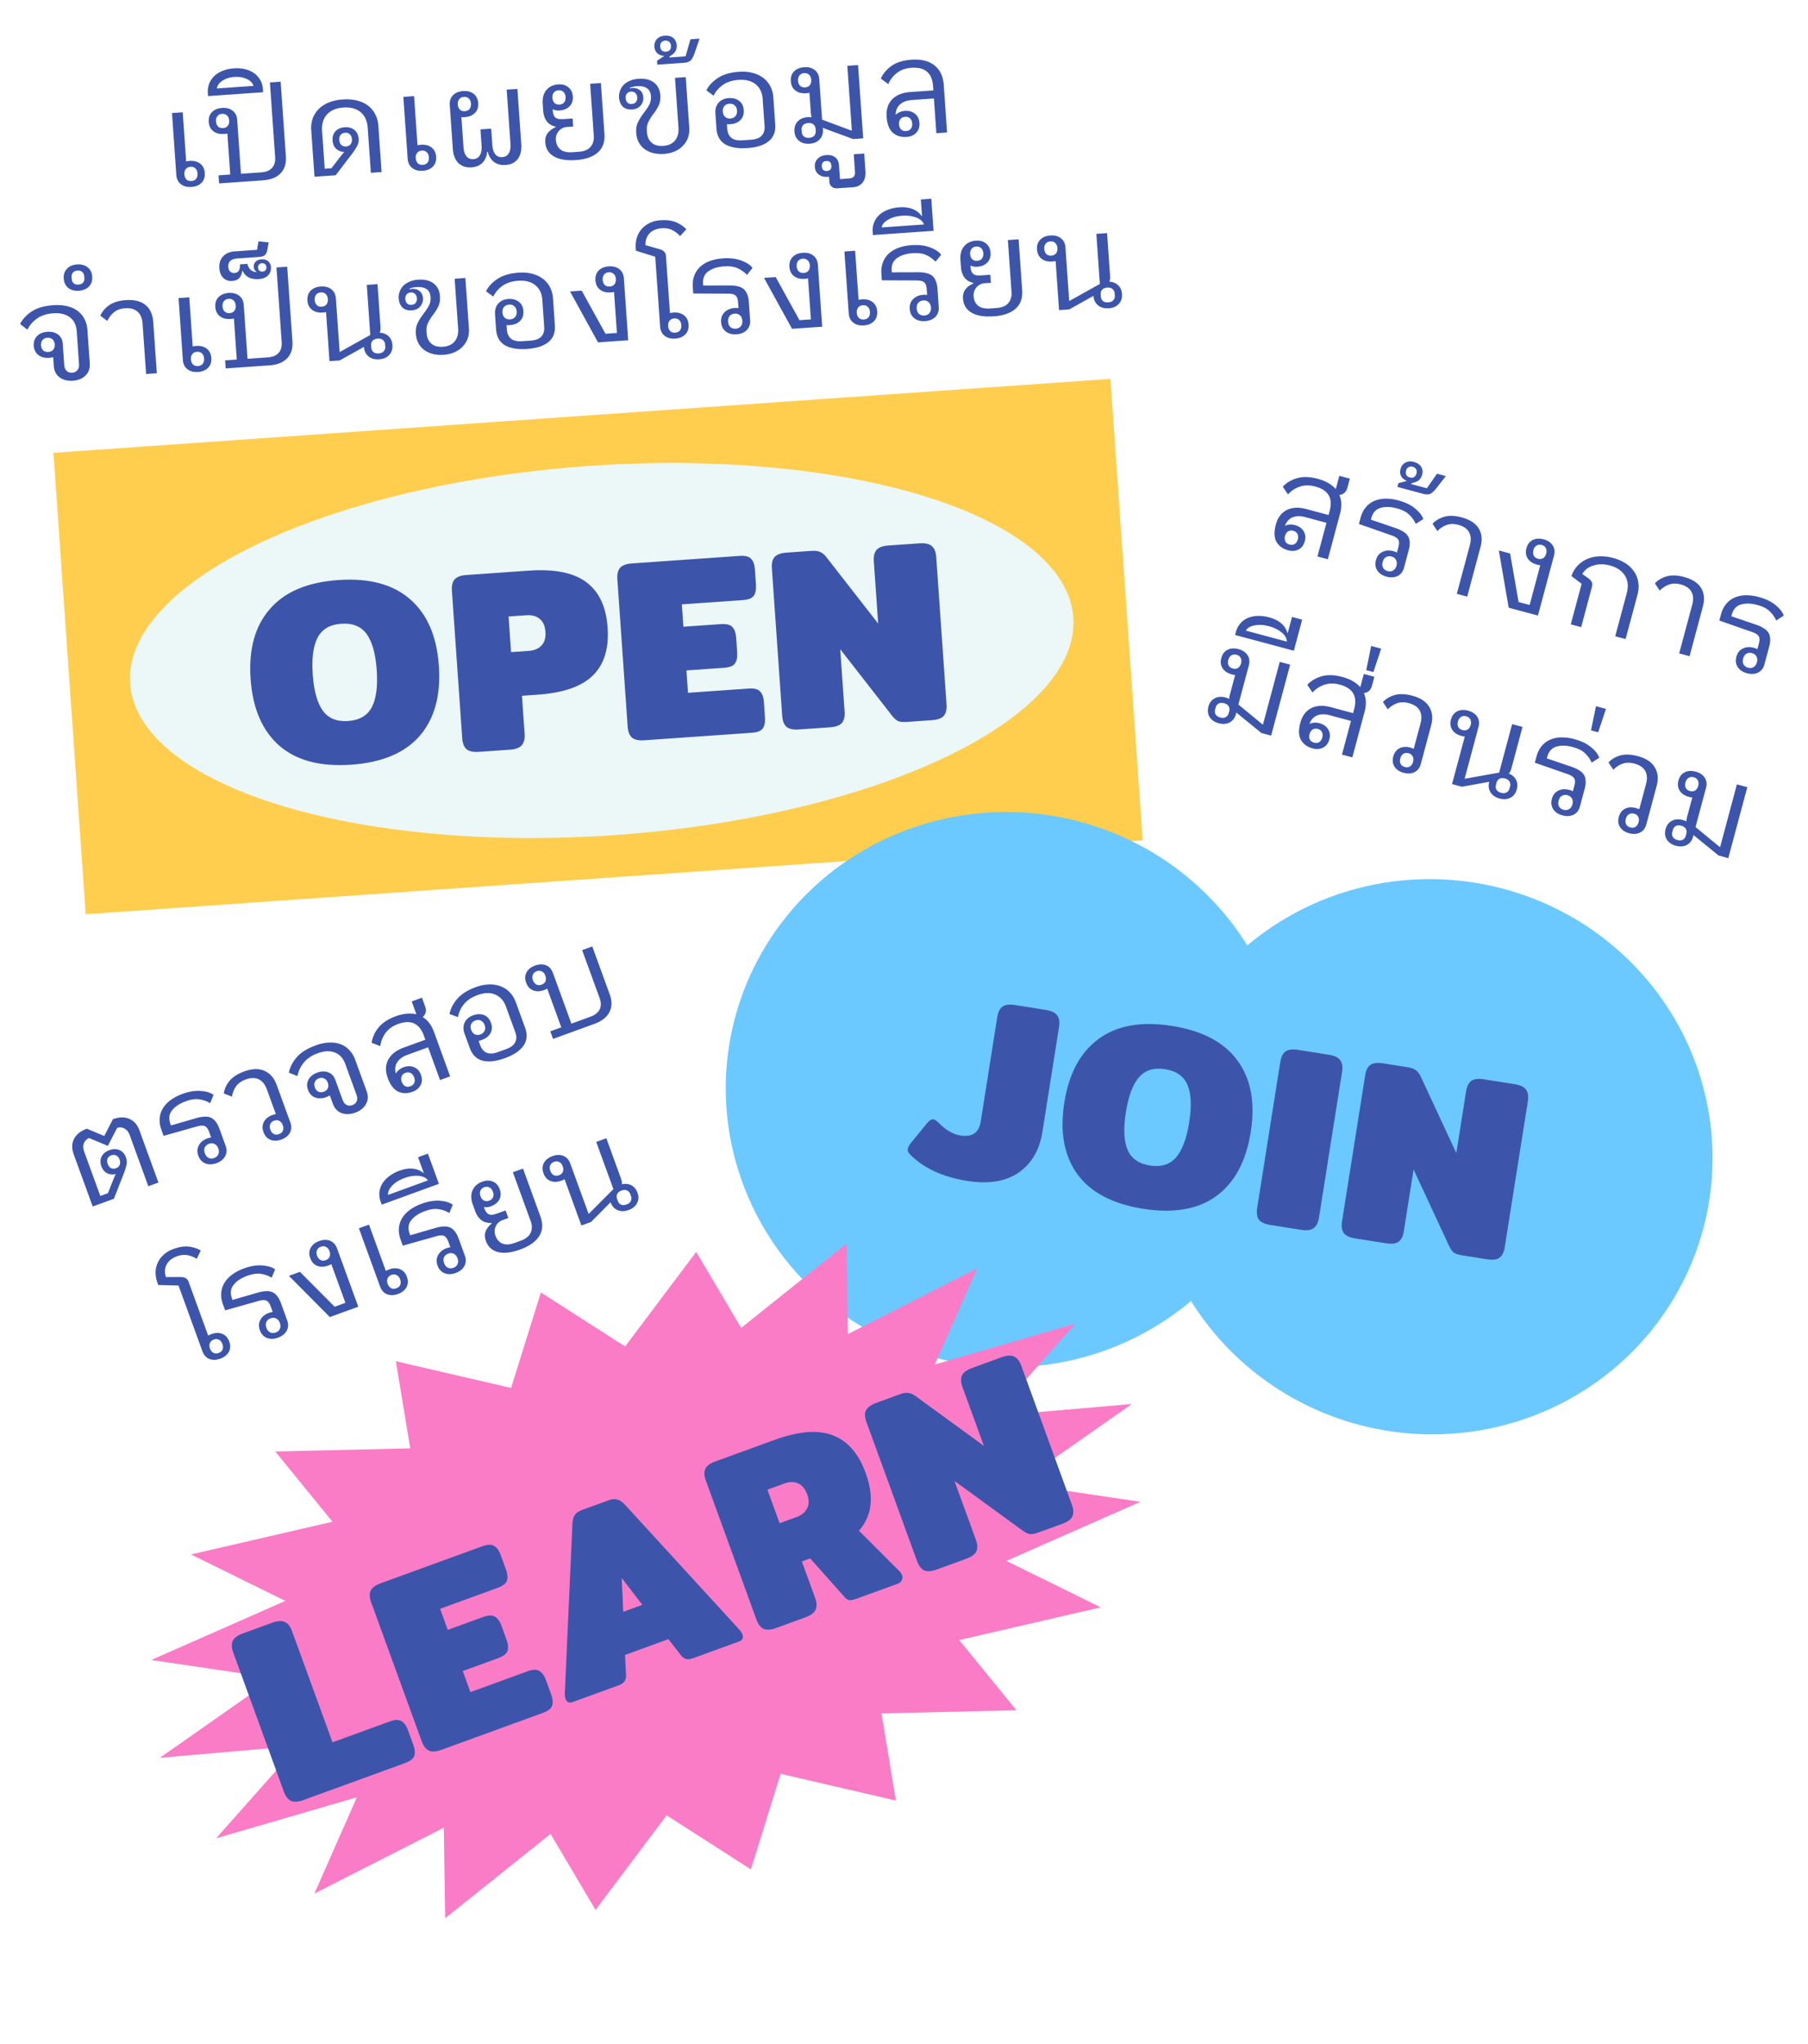 <svg xmlns="http://www.w3.org/2000/svg" fill="none" viewBox="0 0 215 243"><path fill="#3C55AB" d="M22.768 22.23c-.511.035-.93-.075-1.258-.33-.328-.255-.509-.622-.543-1.1l-.514-7.359 1.277-.089.408 5.842a1.17 1.17 0 01.19-.03c.075-.015.149-.026.223-.031.51-.036.93.074 1.258.329.328.255.509.622.542 1.1.034.48-.094.868-.383 1.166-.29.299-.69.466-1.2.501zm-.002-.706c.245-.018.432-.105.56-.264.127-.17.181-.382.163-.637-.018-.255-.1-.453-.25-.592-.149-.15-.346-.216-.59-.2-.246.018-.432.111-.559.28-.128.159-.183.366-.165.621.018.256.102.458.251.608.149.14.346.2.59.184zm4.612-.772l-.341-4.884a.758.758 0 01-.206.046l-.207.015c-.51.036-.93-.074-1.258-.33-.328-.254-.509-.621-.542-1.1-.034-.479.094-.867.383-1.166.29-.298.69-.465 1.2-.5.511-.036.93.073 1.258.329.328.255.509.622.542 1.1l.448 6.4 2.41-.168c.564-.04.99-.213 1.279-.522.288-.32.412-.75.374-1.294l-.62-8.874 1.277-.09.62 8.875c.06.84-.15 1.513-.628 2.017-.48.493-1.181.772-2.107.837l-5.204.364-.067-.958 1.39-.097zm-.851-5.522c.244-.017.43-.105.559-.264.127-.169.182-.381.164-.637-.018-.255-.101-.452-.25-.592-.15-.15-.347-.216-.591-.199-.245.017-.431.11-.558.28-.128.158-.183.365-.165.62.017.256.101.459.25.609.15.139.346.2.59.183zm-1.782-3.805l-.025-.367a2.503 2.503 0 01.772-2.027c.271-.254.604-.46 1-.615.384-.155.822-.25 1.311-.284.49-.035.94-.002 1.354.097.403.1.756.258 1.06.472.303.214.547.485.73.815.183.318.288.68.317 1.084l.025.367-6.544.458zm3.13-2.272c-.575.04-1.051.191-1.428.453-.39.252-.608.556-.658.912l4.357-.305c-.11-.345-.37-.615-.779-.811-.42-.206-.918-.289-1.493-.249zm9.137 6.354a3.49 3.49 0 01.174-1.423c.162-.429.403-.804.723-1.125.32-.322.718-.58 1.197-.774a5.51 5.51 0 011.659-.357 5.357 5.357 0 011.677.124c.51.124.947.324 1.309.598a3 3 0 01.856 1.015c.221.401.35.863.386 1.384l.385 5.507-1.277.089-.373-5.33c-.058-.83-.342-1.458-.853-1.882-.51-.424-1.192-.606-2.043-.547-.851.06-1.5.335-1.947.826-.447.491-.641 1.152-.583 1.982l.312 4.469.798-.056 1.147-1.492.37-.443c-.398-.025-.722-.158-.974-.397-.241-.24-.376-.562-.404-.966-.032-.447.082-.813.34-1.098.268-.286.637-.446 1.105-.479.468-.032.85.075 1.145.321.306.246.475.593.506 1.04.022.308-.034.59-.166.845-.131.255-.31.535-.534.84l-2.028 2.66-2.521.176-.386-5.507zm4.144 1.908c.234-.017.41-.104.527-.261.128-.16.183-.36.166-.606-.017-.244-.1-.436-.249-.576-.138-.14-.324-.201-.558-.185-.234.016-.415.104-.543.262-.117.158-.168.36-.15.604.017.245.094.438.232.578.15.139.34.2.575.184zm9.123 2.89c-.511.036-.93-.073-1.258-.328-.328-.256-.509-.622-.543-1.101l-.514-7.358 1.277-.09.408 5.842a1.16 1.16 0 01.19-.03c.075-.015.149-.026.223-.03.51-.037.93.073 1.258.328.328.255.509.622.542 1.101.034.479-.094.867-.383 1.166-.29.298-.69.465-1.2.5zm-.002-.705c.245-.017.431-.105.56-.264.127-.169.181-.381.163-.637-.017-.255-.1-.452-.25-.592-.15-.15-.346-.216-.59-.199-.246.017-.432.11-.559.28-.128.158-.183.365-.165.62.018.256.102.459.251.609.149.139.346.2.59.183zm5.794.3c-.639.045-1.159-.127-1.56-.516-.39-.39-.612-.946-.662-1.67l-.365-5.22c-.034-.478.094-.866.383-1.165.29-.298.69-.465 1.2-.5.511-.036.93.073 1.258.328.328.255.51.623.543 1.101.033.48-.095.868-.384 1.166-.29.298-.69.465-1.2.5l-.224.017a.604.604 0 01-.193-.02l.248 3.544c.035.511.158.887.367 1.13.21.241.485.35.825.327.34-.024.592-.175.754-.454.173-.28.242-.664.208-1.153l-.135-1.932 1.277-.089.135 1.931c.034.49.151.861.35 1.115a.93.93 0 00.827.343c.34-.024.597-.17.77-.44.175-.268.244-.658.208-1.168l-.449-6.417 1.277-.089.46 6.576c.051.734-.09 1.321-.422 1.762-.323.429-.804.665-1.442.71-.543.038-1-.08-1.372-.353-.373-.284-.62-.69-.743-1.215l-.08.005c-.047.538-.236.974-.566 1.307-.32.322-.75.502-1.293.54zm-.788-6.68c.245-.018.43-.106.559-.264.127-.17.181-.382.164-.637-.018-.256-.102-.453-.25-.592-.15-.15-.347-.217-.592-.2-.244.018-.43.11-.557.28-.128.159-.183.366-.166.621.018.255.102.458.252.608.148.14.345.2.59.183zm12.158 1.876c-.404.028-.735.19-.992.486a1.411 1.411 0 00-.343 1.067c.034.478.21.851.527 1.117.33.266.813.377 1.451.332l.718-.05c.639-.045 1.107-.232 1.404-.563.308-.343.442-.79.404-1.344l-.432-6.177 1.277-.089.423 6.05c.067.957-.202 1.697-.807 2.22-.595.513-1.451.808-2.569.886-1.117.078-1.993-.064-2.628-.425-.635-.373-.98-.932-1.031-1.677-.032-.446.066-.817.29-1.11.237-.295.552-.526.947-.692l-.004-.064c-.48-.116-.837-.337-1.073-.663-.237-.326-.372-.733-.407-1.223l-.057-.814c-.049-.702.095-1.252.43-1.65.335-.408.806-.633 1.413-.676.478-.033.877.078 1.194.334.328.255.509.622.542 1.1.033.48-.094.868-.384 1.166-.289.298-.689.465-1.2.501-.298.021-.568-.03-.812-.152l.004.064c.015.213.044.393.086.54a.79.79 0 00.201.354.83.83 0 00.383.198c.173.03.393.037.659.018l1.037-.072.067.957-.718.05zm-.908-2.664c.245-.017.431-.104.56-.263.126-.17.18-.382.163-.637-.018-.255-.101-.453-.25-.592-.15-.15-.346-.216-.591-.2-.245.018-.43.11-.558.28-.128.159-.183.366-.165.621.018.256.101.458.25.608.15.14.346.2.591.183zM78.96 18.3a4.03 4.03 0 01-1.29-.102 2.97 2.97 0 01-1.028-.474 2.47 2.47 0 01-.682-.802 2.651 2.651 0 01-.3-1.086c-.037-.521.034-.96.212-1.314.178-.365.419-.745.723-1.141.284-.373.496-.698.637-.975.14-.288.198-.612.173-.974-.032-.447-.193-.762-.483-.945-.292-.193-.688-.273-1.188-.238a2.49 2.49 0 00-.837.187l.038.078a.469.469 0 01.11-.024.591.591 0 01.143-.026c.35-.024.651.061.9.258.248.186.385.465.411.837.026.373-.079.7-.316.985-.226.283-.568.44-1.025.472-.458.032-.824-.081-1.099-.34-.265-.27-.413-.629-.444-1.075a1.908 1.908 0 01.106-.778 1.95 1.95 0 01.416-.703c.2-.206.445-.373.735-.5.3-.139.642-.221 1.025-.248.798-.056 1.424.093 1.876.446.452.353.701.85.746 1.488.032.457-.021.846-.16 1.166a5.07 5.07 0 01-.633 1.038c-.264.35-.47.68-.62.99-.15.3-.212.646-.184 1.04l.014.207c.036.51.22.915.55 1.212.331.298.8.426 1.407.383.606-.042 1.067-.256 1.382-.642.315-.396.451-.892.41-1.488l-.417-5.953 1.277-.09.42 6.002c.03.436-.022.84-.156 1.214a2.704 2.704 0 01-.607.956c-.259.275-.58.495-.964.661-.384.166-.81.265-1.278.298zm-3.816-5.94c.213-.015.373-.09.481-.226a.77.77 0 00.154-.556c-.016-.224-.092-.395-.229-.514-.126-.13-.296-.188-.509-.173a.663.663 0 00-.496.243c-.108.136-.154.316-.139.54.016.223.087.4.214.53.136.119.311.17.524.156zm2.986-5.133l.828-.555-.003-.032c-.332-.02-.596-.124-.791-.314-.206-.188-.32-.442-.343-.762-.025-.372.076-.679.305-.92.219-.239.53-.373.934-.401.405-.029.737.06.997.267.25.207.388.497.414.87.017.244-.03.477-.144.699-.113.211-.355.426-.724.644l.007.112 1.916-.134.58-2.03 1.085-.076-.6 1.743c-.125.35-.267.622-.424.815-.17.183-.45.288-.844.316l-3.16.22-.033-.462zm1.063-1.085a.663.663 0 00.452-.192c.109-.125.156-.294.14-.507-.014-.213-.084-.368-.208-.466a.627.627 0 00-.475-.144.627.627 0 00-.45.208c-.11.115-.158.279-.143.491.015.213.085.374.21.483.125.098.283.14.474.127zm9.679 11.465c-1.128.079-2.01-.073-2.647-.457-.625-.384-.968-1.006-1.028-1.868l-.125-1.788c-.037-.521.088-.947.375-1.277.287-.33.686-.513 1.197-.55.51-.035.93.075 1.258.33.328.255.509.622.542 1.1.034.48-.094.868-.383 1.166-.29.299-.69.466-1.2.501l-.224.016a.604.604 0 01-.194-.019l.038.543c.034.479.198.842.493 1.088.305.236.745.333 1.32.293l1.021-.072c.575-.04.992-.197 1.25-.472.27-.286.387-.668.353-1.147l-.226-3.24c-.053-.756-.334-1.335-.843-1.738-.5-.403-1.174-.575-2.025-.516-.766.054-1.394.258-1.882.613-.479.344-.84.764-1.083 1.263l-.862-.63c.282-.565.739-1.057 1.373-1.475.644-.42 1.477-.665 2.499-.736.595-.042 1.133 0 1.612.128.49.126.91.32 1.26.585.36.264.646.597.856.999.21.392.332.843.367 1.354l.224 3.192c.06.862-.198 1.527-.775 1.995-.566.467-1.413.74-2.541.819zm-2.01-3.516c.255-.018.451-.112.59-.282.148-.171.213-.39.194-.655-.019-.267-.113-.474-.284-.622-.16-.15-.368-.215-.623-.197a.844.844 0 00-.606.283c-.138.17-.197.388-.179.654.019.266.108.473.268.623.171.148.384.213.64.196zm9.414 2.998c-.51.036-.93-.08-1.259-.345-.329-.266-.51-.638-.543-1.117-.034-.479.094-.872.382-1.181.289-.31.688-.481 1.2-.517.159-.011.314-.006.465.015-.052-.135-.087-.336-.106-.602l-.162-2.314a.761.761 0 01-.205.046l-.207.015c-.511.036-.93-.074-1.258-.33-.328-.254-.51-.621-.543-1.1-.033-.479.095-.867.384-1.166.29-.298.69-.465 1.2-.5.51-.036.93.073 1.258.329.328.255.509.622.542 1.1l.336 4.805 3.475 1.296.064-.004-.538-7.693 1.277-.09.609 8.715-1.197.084-3.622-1.335a.851.851 0 01.03.19c.033.48-.094.873-.383 1.182-.288.31-.688.481-1.199.517zm-.049-.702c.266-.019.463-.102.592-.25a.708.708 0 00.186-.558l-.018-.256a.708.708 0 00-.262-.527c-.148-.128-.355-.183-.62-.165-.267.019-.47.102-.609.251a.735.735 0 00-.17.557l.019.256c.015.223.097.4.245.528.159.128.371.183.637.164zm-.483-5.997c.244-.017.43-.105.559-.264.127-.169.181-.381.163-.637-.017-.255-.1-.452-.25-.592-.149-.15-.346-.216-.59-.199-.246.017-.431.11-.559.28-.127.158-.183.365-.165.62.018.256.102.459.251.609.15.139.346.2.59.183zm2.68 10.639c-.436.03-.79-.063-1.061-.279-.282-.205-.437-.51-.465-.913-.028-.394.088-.718.349-.971.25-.253.592-.395 1.029-.425.436-.03.79.062 1.062.279.26.216.405.522.433.916l.116 1.66 1.053-.074c.522-.037.766-.284.734-.741l-.149-2.139 1.245-.087.147 2.107c.038.543-.07.983-.325 1.322-.253.349-.635.541-1.146.577l-1.836.129c-.298.02-.532-.044-.703-.192-.17-.138-.264-.34-.283-.606l-.04-.574-.16.01zm-.08-.7c.372-.026.544-.236.517-.63-.028-.394-.228-.577-.6-.551-.383.026-.56.237-.533.63.027.394.233.578.616.55zm9.472-4.047c-.66.046-1.206-.119-1.639-.495-.433-.386-.681-1.021-.742-1.905-.06-.85.154-1.534.642-2.05.498-.526 1.226-.823 2.183-.89l2.73-.19-.036-.511c-.109-1.565-.962-2.29-2.558-2.18-.692.05-1.266.25-1.722.602a3.43 3.43 0 00-1.045 1.34l-.881-.66c.259-.585.678-1.084 1.259-1.5.59-.425 1.385-.673 2.386-.743 1.149-.08 2.057.144 2.725.675.668.52 1.037 1.296 1.11 2.328l.395 5.65-1.277.09-.289-4.134-2.618.183c-.606.043-1.08.22-1.422.533-.332.3-.501.708-.508 1.222a1.74 1.74 0 011.09-.461c.479-.034.877.078 1.195.333.327.255.508.622.542 1.101.033.479-.095.868-.384 1.166-.279.297-.657.463-1.136.496zm-.065-.701c.245-.017.431-.105.559-.264.127-.169.182-.381.164-.637-.018-.255-.101-.452-.25-.592-.15-.15-.347-.216-.592-.199-.244.017-.43.11-.557.28-.128.158-.183.365-.165.62.017.256.101.459.251.609.148.14.345.2.59.183zM8.668 45.269c-.627.044-1.155-.09-1.584-.403-.417-.313-.647-.767-.688-1.363l-.073-1.037c-.157.043-.316.07-.475.081-.511.036-.936-.073-1.274-.328-.339-.254-.525-.62-.558-1.1-.034-.478.1-.867.4-1.166.3-.3.704-.467 1.215-.502.51-.036.936.073 1.274.328.339.254.525.62.558 1.1l.175 2.505c.023.32.12.559.291.718.172.159.39.229.656.21.266-.018.473-.118.621-.3.148-.181.21-.431.188-.75l-.27-3.863c-.052-.745-.326-1.303-.823-1.675-.496-.371-1.149-.529-1.958-.472-.766.053-1.399.252-1.898.597-.501.335-.897.785-1.19 1.35l-.865-.677c.321-.61.794-1.114 1.419-1.51.623-.407 1.473-.648 2.547-.724a5.271 5.271 0 011.612.112c.49.116.903.3 1.242.555.349.254.622.571.82.953.209.381.33.816.364 1.306l.28 3.99c.04.596-.128 1.078-.509 1.447-.37.368-.869.574-1.497.618zm-2.917-3.42c.244-.018.436-.106.575-.266.137-.17.197-.382.18-.638-.018-.255-.107-.452-.266-.59a.771.771 0 00-.608-.199.771.771 0 00-.573.281c-.139.16-.2.367-.181.622.017.256.106.458.266.607.16.139.362.2.607.182zm3.63-7.28c-.51.036-.93-.074-1.257-.329-.33-.266-.51-.638-.544-1.117-.033-.479.095-.867.384-1.165.289-.31.688-.481 1.199-.517.51-.036.93.079 1.259.345.328.255.509.622.542 1.1.034.48-.094.873-.382 1.182-.29.298-.69.465-1.2.501zm-.05-.734c.244-.017.426-.094.545-.23a.727.727 0 00.155-.525l-.018-.255a.671.671 0 00-.226-.482c-.137-.129-.328-.185-.573-.168-.245.017-.426.1-.544.247a.671.671 0 00-.157.508l.018.255c.014.202.09.368.227.497.137.12.328.17.572.153zm8.042 10.633l-.419-5.986c-.044-.638-.243-1.11-.596-1.417-.343-.319-.84-.455-1.488-.41-.543.038-.981.197-1.314.477-.334.27-.599.614-.794 1.034l-.83-.632c.212-.485.562-.9 1.052-1.244.489-.344 1.148-.545 1.978-.603 1-.07 1.779.121 2.334.574.556.453.865 1.127.927 2.02l.427 6.098-1.277.089zm6.173-.24c-.51.036-.93-.073-1.258-.328-.328-.256-.508-.622-.542-1.101l-.514-7.358 1.277-.09.408 5.842a1.17 1.17 0 01.19-.03c.074-.015.148-.026.223-.03.51-.037.93.073 1.258.328.328.255.508.622.542 1.101.033.479-.095.867-.384 1.166-.289.298-.689.465-1.2.5zm0-.705c.244-.017.43-.105.558-.264.127-.169.182-.381.164-.637-.018-.255-.101-.452-.25-.592-.15-.15-.346-.216-.591-.199-.245.017-.43.11-.558.28-.128.158-.183.365-.165.62.018.256.101.459.25.609.15.139.346.2.591.183zm4.61-.772l-.34-4.884a.761.761 0 01-.206.047l-.207.014c-.511.036-.93-.074-1.258-.329-.328-.255-.51-.622-.543-1.1-.033-.48.095-.868.384-1.166.29-.298.69-.465 1.2-.501.51-.036.93.074 1.258.329.328.255.509.622.542 1.1l.448 6.401 2.41-.169c.564-.039.99-.213 1.278-.522.288-.32.413-.75.375-1.293l-.62-8.875 1.276-.089.621 8.875c.059.84-.15 1.512-.629 2.016-.479.494-1.18.773-2.107.837l-5.203.364-.067-.957 1.389-.098zm-.85-5.522c.244-.017.43-.105.558-.263.128-.17.182-.382.164-.637-.017-.256-.1-.453-.25-.592-.149-.15-.346-.217-.59-.2-.246.017-.431.11-.559.28-.128.159-.183.366-.165.621.018.255.102.458.251.608.149.14.346.2.59.183zm.296-3.822a1.339 1.339 0 01-1.034-.344c-.286-.27-.447-.659-.483-1.17-.04-.574.104-1.039.432-1.393.327-.365.8-.57 1.416-.612l2.634-.185.17-1.006 1.212.124-.15.844c-.045.27-.132.48-.26.628-.14.149-.38.235-.72.259l-2.65.185c-.34.024-.6.122-.781.295-.181.163-.26.398-.24.707.018.245.095.432.233.561.136.119.31.17.524.156.447-.031.658-.372.634-1.023l.878-.061c.161.63.526.957 1.095.982l.015-.017a.731.731 0 01-.347-.602.746.746 0 01.229-.625c.16-.161.389-.252.687-.273.33-.023.597.055.802.233a.987.987 0 01.32.683c.028.394-.083.722-.332.986-.249.263-.623.412-1.123.447-.426.03-.805-.029-1.136-.177a1.603 1.603 0 01-.76-.78l-.064.004a1.554 1.554 0 01-.328.809c-.188.216-.48.338-.873.365zm3.611-1.118a.533.533 0 00.358-.154.533.533 0 00.102-.376.475.475 0 00-.152-.342.498.498 0 00-.377-.118.447.447 0 00-.341.168.447.447 0 00-.12.361c.011.15.067.268.17.357.091.08.211.114.36.104zm13.872 10.433c-.511.036-.93-.079-1.26-.345-.328-.265-.51-.638-.543-1.116v-.016l-2.887 1.613-1.213.085-.409-5.842a.762.762 0 01-.205.047l-.207.014c-.511.036-.93-.074-1.258-.33-.328-.254-.51-.621-.543-1.1-.033-.479.095-.867.384-1.166.29-.298.69-.465 1.2-.5.51-.036.93.073 1.258.329.328.255.509.622.542 1.1l.443 6.337.064-.005 3.581-1.998-.416-5.954 1.277-.089.347 4.964c.008.117.012.245.01.384 0 .14-.033.28-.098.424.43.023.782.165 1.056.423.275.26.428.607.458 1.043.034.479-.094.873-.382 1.182-.289.308-.688.48-1.2.516zm-.05-.702c.267-.018.464-.102.593-.25a.708.708 0 00.185-.558l-.018-.255a.708.708 0 00-.261-.528c-.148-.128-.355-.183-.621-.165-.266.02-.469.103-.608.252a.736.736 0 00-.17.557l.018.255c.016.223.098.4.246.528.158.128.37.183.637.164zm-6.771-5.557c.244-.017.43-.105.558-.264.128-.169.182-.381.164-.637-.017-.255-.1-.452-.25-.592-.149-.15-.346-.216-.59-.199-.246.017-.431.11-.559.28-.128.158-.183.365-.165.62.018.256.102.459.251.609.149.14.346.2.59.183zm14.492 5.723a4.032 4.032 0 01-1.29-.102 2.973 2.973 0 01-1.028-.474 2.47 2.47 0 01-.681-.802 2.654 2.654 0 01-.3-1.086c-.037-.521.034-.96.212-1.314.178-.365.419-.745.722-1.141.284-.373.497-.698.638-.975.14-.288.198-.613.172-.974-.03-.447-.192-.762-.483-.945-.291-.193-.687-.273-1.187-.238a2.49 2.49 0 00-.837.187l.037.078a.475.475 0 01.11-.024.594.594 0 01.143-.026c.352-.025.652.061.9.258.249.186.386.465.412.837.026.373-.08.7-.316.985-.226.283-.568.44-1.026.472-.457.032-.823-.081-1.098-.34-.265-.27-.413-.629-.444-1.075a1.906 1.906 0 01.106-.778c.088-.263.227-.497.416-.703.2-.206.444-.373.735-.5.3-.139.642-.221 1.025-.248.798-.056 1.423.093 1.876.446.452.353.7.85.745 1.488.032.457-.02.846-.159 1.166-.138.32-.349.666-.633 1.038-.264.35-.47.68-.62.99-.15.3-.212.646-.184 1.04l.014.207c.036.51.22.915.55 1.212.331.298.8.426 1.406.383.607-.042 1.068-.256 1.383-.642.314-.396.45-.892.41-1.488l-.417-5.953 1.277-.09.42 6.002c.03.436-.022.84-.156 1.214a2.703 2.703 0 01-.607.956c-.259.275-.58.495-.964.661-.384.166-.81.265-1.279.298zm-3.815-5.94c.212-.015.373-.09.481-.226a.77.77 0 00.154-.556c-.016-.224-.092-.395-.229-.514-.127-.13-.296-.188-.51-.173a.663.663 0 00-.495.243c-.108.136-.155.316-.14.54.017.223.088.4.214.53.137.119.312.17.525.156zm13.727 5.247c-1.127.079-2.01-.073-2.646-.457-.625-.384-.968-1.007-1.029-1.868l-.125-1.788c-.036-.521.09-.947.376-1.277.287-.33.686-.514 1.197-.55.51-.035.93.075 1.258.33.328.255.508.622.542 1.1.033.48-.095.868-.384 1.166-.289.299-.689.465-1.2.501l-.223.016a.604.604 0 01-.194-.019l.038.543c.033.479.198.842.493 1.088.305.236.745.333 1.32.293l1.021-.072c.575-.04.991-.197 1.25-.472.269-.286.387-.668.353-1.147l-.226-3.24c-.053-.756-.334-1.335-.844-1.738-.498-.403-1.173-.575-2.025-.516-.766.054-1.393.258-1.881.613-.479.344-.84.764-1.083 1.263l-.862-.63c.281-.565.739-1.057 1.372-1.475.645-.42 1.478-.665 2.5-.736.595-.042 1.133 0 1.612.128.49.126.91.32 1.26.585.36.264.646.596.856.999.209.392.331.843.367 1.353l.223 3.193c.06.862-.198 1.527-.774 1.995-.567.467-1.414.74-2.542.819zm-2.01-3.517c.256-.017.452-.111.59-.281.149-.171.213-.39.195-.656-.019-.266-.113-.473-.284-.621-.16-.15-.368-.215-.623-.197a.844.844 0 00-.606.283c-.138.17-.198.388-.18.654.02.266.109.474.269.623.17.148.384.213.64.196zm10.455 2.734l-3.327-6.055 1.389-.097 2.829 5.127 1.356-.095-.341-4.884a.762.762 0 01-.206.047c-.063.004-.133.01-.207.014-.51.036-.93-.074-1.258-.329-.328-.255-.509-.622-.542-1.1-.034-.48.094-.868.383-1.166.29-.298.69-.465 1.2-.501.511-.036.93.074 1.258.329.328.255.51.622.543 1.1l.514 7.359-3.591.25zm1.396-6.642c.245-.017.431-.105.559-.263.127-.17.182-.382.164-.637-.018-.256-.101-.453-.25-.592-.15-.15-.347-.217-.591-.2-.245.018-.431.11-.558.28-.128.159-.183.366-.165.621.018.255.101.458.25.608.15.14.346.2.591.183zm7.789 6.192c-.511.036-.93-.074-1.258-.329-.328-.255-.509-.622-.542-1.1l-.58-8.3-2.297-.722-.017-.256c-.034-.478.01-.915.133-1.308a2.83 2.83 0 01.585-1.035 3.01 3.01 0 01.96-.71 3.46 3.46 0 011.246-.31c.734-.052 1.343.023 1.828.224a3.82 3.82 0 011.262.842l-.745.822a3.02 3.02 0 00-.882-.692c-.356-.2-.795-.281-1.316-.245a2.623 2.623 0 00-.759.166c-.24.091-.444.218-.615.38-.17.161-.306.363-.406.605a2.03 2.03 0 00-.133.86l1.719.489c.218.07.385.166.5.286.127.12.198.301.215.546l.472 6.752c.064-.016.127-.025.19-.03.075-.016.149-.026.223-.031.511-.036.93.074 1.258.329.328.255.509.622.542 1.1.034.48-.094.868-.383 1.166-.29.298-.69.465-1.2.501zm-.002-.706c.245-.017.432-.105.56-.263.127-.17.181-.382.163-.637-.017-.256-.1-.453-.25-.592-.149-.15-.346-.216-.59-.2-.246.018-.431.11-.559.28-.128.159-.183.366-.165.621.018.256.102.458.251.608.149.14.346.2.59.183zm7.29.196c-.51.036-.935-.073-1.273-.328-.34-.264-.526-.636-.56-1.115-.033-.479.1-.868.4-1.167.299-.31.704-.482 1.215-.518.149-.01.299-.005.45.017l-.048-.687c-.028-.393-.127-.664-.297-.813-.171-.148-.481-.223-.93-.224l-4.108-.017-.052-.75c-.036-.511.023-.97.176-1.376.154-.406.386-.754.697-1.043a3.44 3.44 0 011.155-.69c.459-.171.98-.277 1.566-.318.84-.059 1.568.03 2.183.264.615.224 1.058.514 1.328.87l-.663.832c-.3-.321-.661-.58-1.08-.775-.411-.206-.962-.285-1.654-.237-.776.054-1.399.253-1.866.596-.459.331-.664.827-.618 1.486l.013.192 3.111-.009c.363-.004.68.027.953.094.282.055.519.156.71.303.193.147.34.35.444.61.114.25.184.565.211.948l.152 2.17c.033.48-.1.874-.399 1.183-.3.3-.705.467-1.216.502zm-.22-2.454a.844.844 0 00-.605.283c-.138.17-.197.393-.178.67.02.276.11.49.27.639.17.148.383.213.639.195.255-.017.452-.111.59-.281.148-.171.213-.395.193-.672-.02-.276-.114-.489-.285-.637-.16-.15-.368-.215-.623-.197zm6.816 1.8l-3.327-6.054 1.389-.097 2.828 5.127 1.357-.095-.342-4.884a.761.761 0 01-.205.047l-.207.014c-.511.036-.93-.074-1.258-.329-.328-.255-.509-.622-.543-1.1-.033-.48.095-.868.384-1.166.29-.299.69-.466 1.2-.501.51-.036.93.074 1.258.329.328.255.509.622.542 1.1l.515 7.359-3.591.25zm1.396-6.64c.244-.018.43-.106.559-.264.127-.17.181-.382.164-.637-.018-.256-.102-.453-.25-.592-.15-.15-.347-.217-.592-.2-.244.017-.43.11-.558.28-.127.159-.182.366-.165.621.018.255.102.458.251.608.15.14.346.2.59.183zm7.15 6.236c-.511.035-.93-.074-1.258-.33-.328-.255-.509-.621-.542-1.1l-.515-7.358 1.277-.09.409 5.842c.063-.015.126-.025.19-.03.074-.015.148-.026.222-.03.511-.036.931.073 1.258.328.328.255.509.622.543 1.101.033.479-.095.867-.384 1.166-.289.298-.689.465-1.2.5zm-.001-.706c.244-.017.431-.105.559-.264.127-.169.182-.381.164-.637-.018-.255-.101-.452-.25-.592-.15-.15-.347-.216-.592-.199-.244.017-.43.11-.557.28-.128.158-.183.365-.165.62.017.256.101.459.251.609.148.139.345.2.59.183zm7.289.196c-.511.036-.935-.074-1.274-.328-.339-.265-.526-.637-.559-1.116-.034-.478.1-.867.399-1.166.3-.31.705-.483 1.215-.518.149-.01.299-.005.451.016l-.048-.686c-.028-.394-.127-.665-.298-.813-.171-.149-.481-.223-.93-.224l-4.107-.017-.052-.75c-.036-.511.023-.97.176-1.376.153-.407.386-.754.697-1.044.311-.289.696-.519 1.155-.69.458-.17.98-.277 1.565-.318.841-.059 1.569.03 2.184.265.614.224 1.057.514 1.328.87l-.664.831a3.45 3.45 0 00-1.08-.774c-.41-.207-.961-.286-1.653-.237-.777.054-1.399.253-1.867.595-.458.332-.664.827-.618 1.487l.014.192 3.111-.01c.363-.004.681.028.953.094.281.055.518.156.71.303.192.147.34.35.444.611.114.249.184.565.211.948l.151 2.17c.034.48-.099.873-.398 1.183-.3.299-.705.466-1.216.502zm-.22-2.455a.842.842 0 00-.605.283c-.138.17-.197.394-.178.67.019.277.109.49.269.64a.844.844 0 00.639.195c.256-.018.452-.112.59-.282.149-.17.213-.394.194-.671-.02-.277-.115-.49-.285-.638-.161-.149-.368-.215-.624-.197zm-6.02-8.143a2.513 2.513 0 01.162-1.119c.136-.351.345-.654.626-.91a3.28 3.28 0 011.032-.617 4.555 4.555 0 011.359-.287c.628-.044 1.168.03 1.619.223.441.183.781.454 1.02.811l.047-.003-.137-1.963 1.245-.088.267 3.815-7.215.505-.025-.367zm3.49-1.929c-.66.046-1.21.203-1.652.469-.452.256-.709.563-.769.92l5.027-.352c-.109-.345-.401-.614-.874-.805-.484-.201-1.062-.279-1.732-.232zm9.85 8.02a1.39 1.39 0 00-.992.487 1.409 1.409 0 00-.343 1.067c.034.479.209.851.527 1.118.329.265.813.376 1.451.331l.718-.05c.639-.045 1.107-.232 1.404-.563.308-.343.442-.79.404-1.344l-.432-6.177 1.277-.089.423 6.05c.067.957-.202 1.697-.807 2.221-.595.512-1.452.807-2.569.885-1.117.079-1.993-.063-2.628-.425-.636-.373-.979-.932-1.031-1.676-.032-.447.065-.818.291-1.111.236-.295.551-.526.946-.692l-.005-.064c-.478-.116-.836-.337-1.072-.663-.237-.325-.373-.733-.407-1.222l-.057-.814c-.049-.703.095-1.253.43-1.65.335-.409.806-.634 1.413-.677.478-.033.876.078 1.194.334.328.255.508.622.542 1.1.033.48-.095.868-.384 1.166-.289.299-.689.466-1.2.501-.298.021-.569-.03-.812-.151l.004.063c.015.213.044.393.086.54a.787.787 0 00.201.355c.092.09.22.155.383.197.173.031.393.037.659.018l1.037-.072.067.958-.718.05zm-.908-2.662c.245-.018.431-.105.559-.264.127-.17.182-.382.164-.637-.018-.255-.101-.453-.25-.592-.149-.15-.347-.216-.591-.2-.245.018-.431.111-.558.28-.128.159-.183.366-.165.621.018.256.101.458.251.608.149.14.345.2.59.184zm15.634 5.643c-.511.035-.931-.08-1.26-.345-.328-.266-.509-.638-.543-1.117l-.001-.016-2.886 1.613-1.213.085-.409-5.842a.754.754 0 01-.205.047c-.064.004-.133.01-.208.014-.51.036-.93-.074-1.258-.329-.328-.255-.508-.622-.542-1.1-.033-.48.095-.868.384-1.166.289-.298.689-.465 1.2-.501.511-.036.93.074 1.258.329.328.255.508.622.542 1.1l.443 6.337.064-.004 3.581-1.999-.416-5.953 1.277-.09.347 4.964c.008.117.012.245.011.385a1.04 1.04 0 01-.099.423c.429.024.781.165 1.056.424s.428.606.458 1.042c.033.48-.094.873-.383 1.182-.288.309-.688.481-1.198.517zm-.049-.703c.266-.018.463-.101.592-.25a.707.707 0 00.185-.558l-.018-.255a.708.708 0 00-.261-.527c-.148-.129-.355-.184-.621-.165-.266.018-.469.102-.608.25a.737.737 0 00-.17.558l.018.255c.016.224.098.4.246.529.158.127.371.182.637.163zm-6.773-5.557c.245-.017.431-.105.559-.263.128-.17.182-.382.164-.637-.018-.256-.101-.453-.25-.592-.149-.15-.346-.217-.591-.2-.245.018-.431.11-.558.28-.128.159-.183.366-.165.621.018.255.102.458.251.608.149.14.346.2.59.183zM8.758 137.23c-.238-.651-.227-1.245.032-1.782.265-.551.778-.965 1.54-1.242l2.069.865 1.028-1.992c.762-.278 1.416-.289 1.963-.034.553.242.949.688 1.186 1.34l2.265 6.224-1.202.438-2.2-6.044c-.139-.381-.344-.647-.614-.798-.265-.165-.56-.199-.889-.103l-1.11 2.141-2.228-.926a1.1 1.1 0 00-.63.655c-.1.286-.08.62.058 1.001l1.904 5.232.902-.328.692-1.75.233-.528c-.389.085-.737.047-1.046-.113-.297-.164-.516-.436-.655-.817-.153-.421-.145-.805.025-1.15.18-.349.49-.604.93-.764.442-.161.838-.163 1.19-.008.362.153.62.439.772.86.106.291.13.577.074.858-.056.282-.15.6-.282.955l-1.216 3.115-2.526.92-2.265-6.225zm5.036 1.675c.22-.081.365-.213.435-.397.079-.188.077-.397-.007-.627-.084-.231-.217-.393-.398-.486-.172-.096-.368-.104-.588-.024-.22.08-.37.214-.45.402-.069.184-.062.391.022.622.084.231.212.394.383.491.181.093.382.099.603.019zm11.95-.604c-.481.175-.92.187-1.315.036-.4-.161-.681-.467-.845-.918-.164-.451-.143-.862.062-1.232.203-.38.544-.658 1.025-.833.14-.051.286-.087.438-.108l-.236-.646c-.135-.371-.305-.604-.51-.7-.205-.096-.523-.082-.955.041l-3.953 1.115-.257-.706c-.175-.481-.245-.938-.21-1.371.035-.433.163-.831.383-1.195.219-.364.526-.691.92-.982a5.59 5.59 0 011.416-.737c.792-.288 1.516-.404 2.172-.348.653.046 1.158.203 1.517.47l-.409.983a3.458 3.458 0 00-1.252-.447c-.451-.085-1.002-.01-1.654.228-.732.266-1.275.628-1.63 1.087-.35.445-.41.978-.185 1.599l.066.181 2.988-.866a3.86 3.86 0 01.942-.173c.286-.025.542.007.767.095.225.089.423.244.595.465.177.208.332.492.463.853l.744 2.045c.165.451.146.866-.057 1.246-.206.37-.549.643-1.03.818zm-.888-2.299a.846.846 0 00-.504.439c-.086.202-.081.433.014.693.095.261.24.441.434.54a.84.84 0 00.669.012c.24-.087.404-.232.49-.433.095-.205.095-.438 0-.699-.095-.261-.244-.439-.45-.534-.195-.1-.412-.105-.653-.018zm8.606-.51c-.482.175-.915.185-1.3.031-.386-.155-.66-.458-.825-.909-.164-.451-.148-.86.047-1.226.196-.367.535-.638 1.016-.813.07-.025.137-.044.2-.056.061-.022.128-.04.202-.056l-1.062-2.917c-.219-.601-.542-1.006-.97-1.213-.427-.208-.946-.2-1.558.022-.51.186-.893.461-1.146.826a2.841 2.841 0 00-.478 1.213l-.973-.379c.07-.525.293-1.02.669-1.486.385-.469.969-.846 1.75-1.131.943-.343 1.745-.368 2.408-.076.672.289 1.162.854 1.468 1.696l1.615 4.436c.164.451.148.859-.048 1.226-.196.366-.534.637-1.015.812zm-.286-.645c.23-.084.385-.22.464-.408.076-.197.07-.416-.018-.657-.087-.241-.222-.407-.403-.5-.185-.103-.393-.113-.623-.029-.23.084-.384.225-.46.423-.079.188-.075.402.013.642.087.241.224.413.409.516.181.092.387.097.618.013zm9.07-2.552c-.591.215-1.136.232-1.634.05-.487-.186-.833-.56-1.037-1.121l-.356-.977c-.14.084-.284.154-.435.209-.48.175-.92.187-1.315.036-.395-.151-.675-.452-.84-.903-.164-.451-.143-.862.063-1.232s.55-.643 1.03-.818c.482-.175.92-.187 1.316-.036.395.151.675.452.84.904l.858 2.36c.11.301.269.504.478.61.208.105.438.112.689.021.25-.091.421-.244.513-.459.092-.215.084-.473-.026-.774l-1.324-3.638c-.256-.702-.673-1.163-1.253-1.383-.58-.221-1.25-.192-2.012.085-.721.263-1.275.629-1.66 1.098a3.544 3.544 0 00-.77 1.626l-1.02-.413c.14-.675.456-1.29.947-1.843.488-.563 1.238-1.029 2.25-1.398a5.272 5.272 0 011.58-.336c.502-.024.951.04 1.347.191.405.147.756.377 1.051.69.305.309.542.694.71 1.155l1.368 3.758c.204.562.174 1.072-.09 1.531-.254.456-.677.792-1.268 1.007zm-3.748-2.484c.23-.084.39-.222.48-.413.086-.202.085-.423-.003-.663-.087-.241-.227-.406-.418-.495a.772.772 0 00-.639-.023.773.773 0 00-.474.428c-.09.192-.09.407-.003.648.088.241.23.411.424.51.192.089.403.092.633.008zm12.413-5.284l-2.466.897c-.571.208-.978.51-1.22.904-.236.381-.287.82-.152 1.315.213-.35.52-.598.922-.744.45-.164.864-.167 1.24-.008.385.155.66.458.824.909.164.451.148.859-.048 1.226-.185.363-.504.626-.955.79-.621.226-1.192.218-1.711-.024-.523-.252-.937-.794-1.24-1.626-.291-.802-.274-1.518.053-2.148.334-.643.951-1.129 1.854-1.458l2.57-.935-.175-.481c-.536-1.474-1.556-1.937-3.06-1.39-.65.237-1.147.588-1.489 1.053a3.434 3.434 0 00-.635 1.577l-1.028-.392c.087-.634.353-1.23.796-1.789.45-.572 1.146-1.03 2.089-1.373.892-.324 1.705-.399 2.438-.223l-.558-1.534 1.218-.443.372 1.022c.19.522.095.948-.284 1.278.6.372 1.043.949 1.328 1.731l1.937 5.322-1.203.438-1.417-3.894zm-2.11 4.633c.23-.084.385-.22.464-.407.075-.198.07-.417-.018-.658-.088-.24-.222-.407-.403-.5-.185-.103-.393-.113-.624-.029-.23.084-.383.225-.459.423-.08.188-.075.402.013.642.087.241.223.413.408.516.182.093.388.097.618.013zm11.232-3.339c-1.062.387-1.952.483-2.67.29-.707-.196-1.208-.7-1.504-1.512l-.613-1.684c-.178-.491-.175-.935.01-1.332.185-.396.518-.682.999-.857.48-.175.914-.185 1.3-.031.385.155.66.458.824.909.164.451.149.86-.047 1.226-.196.367-.535.638-1.016.813l-.21.076a.605.605 0 01-.192.036l.186.511c.165.451.423.755.774.91.359.142.808.115 1.35-.082l.962-.35c.541-.197.898-.464 1.071-.799.18-.349.188-.749.023-1.2l-1.11-3.052c-.26-.712-.69-1.191-1.29-1.438-.59-.25-1.287-.23-2.089.062-.721.263-1.268.632-1.64 1.108a3.35 3.35 0 00-.692 1.512l-1.003-.367c.115-.621.42-1.22.913-1.797.504-.581 1.237-1.046 2.2-1.396a4.923 4.923 0 011.585-.322 3.51 3.51 0 011.372.216c.42.153.785.395 1.098.724.31.319.551.719.726 1.2l1.095 3.007c.295.812.23 1.522-.195 2.131-.415.605-1.154 1.101-2.217 1.488zm-2.901-2.826c.24-.088.403-.232.489-.434.096-.205.098-.433.006-.683-.09-.251-.239-.424-.444-.519-.195-.1-.413-.106-.653-.018a.846.846 0 00-.505.439c-.085.201-.082.427.009.678.091.251.234.425.43.525a.85.85 0 00.668.012zm9.614-.843l-1.68-4.616a.873.873 0 01-.164.111l-.21.076c-.482.175-.915.186-1.3.031-.386-.155-.661-.458-.825-.909-.164-.451-.149-.86.047-1.226.196-.367.535-.637 1.016-.812.48-.176.914-.186 1.3-.031.385.155.66.458.824.909l2.195 6.029 2.27-.826c.531-.194.893-.479 1.085-.855.189-.387.19-.835.004-1.347l-2.08-5.713 1.203-.438 2.08 5.714c.288.792.272 1.496-.05 2.112-.323.606-.921 1.068-1.793 1.385l-4.902 1.784-.328-.902 1.308-.476zm-2.34-5.074c.23-.084.385-.22.464-.407.076-.198.07-.417-.018-.658-.088-.24-.222-.407-.403-.5-.185-.103-.393-.112-.624-.029-.23.084-.383.225-.459.423-.08.188-.075.402.013.642.087.241.224.413.409.516.18.093.387.097.617.013zm-38.21 44.47c-.48.175-.914.185-1.3.031-.385-.155-.66-.458-.824-.909l-2.845-7.818-2.406-.061-.088-.241a3.55 3.55 0 01-.233-1.294c.016-.426.108-.811.278-1.157.175-.359.418-.674.728-.946.31-.272.68-.486 1.111-.643.692-.251 1.298-.347 1.82-.287a3.83 3.83 0 011.445.461l-.49.996a3.025 3.025 0 00-1.038-.423c-.398-.093-.842-.051-1.333.128a2.62 2.62 0 00-.684.368 1.827 1.827 0 00-.486.535c-.12.202-.194.433-.224.694-.03.261.006.548.11.863l1.786-.004c.23.008.417.053.56.137.155.08.274.235.358.466l2.314 6.36c.057-.032.115-.059.175-.081.067-.036.135-.066.205-.092.481-.175.915-.185 1.3-.03.386.155.66.458.825.909.164.451.148.859-.048 1.226-.195.366-.534.637-1.015.812zm-.195-.678c.23-.084.386-.22.465-.407.075-.198.07-.417-.018-.658-.088-.24-.222-.407-.404-.5-.184-.103-.392-.112-.623-.029-.23.084-.383.225-.459.423-.08.188-.075.402.012.642.088.241.224.413.41.516.18.093.387.097.617.013zm7.062-1.821c-.481.175-.92.187-1.315.036-.4-.161-.681-.467-.845-.918-.165-.451-.144-.862.062-1.232.202-.38.544-.658 1.025-.833.14-.051.286-.087.438-.108l-.236-.646c-.135-.371-.305-.604-.51-.7-.205-.096-.523-.082-.955.041l-3.953 1.115-.258-.706c-.175-.481-.244-.938-.209-1.371.035-.433.163-.831.382-1.195.22-.364.526-.691.92-.982a5.59 5.59 0 011.417-.737c.792-.288 1.516-.404 2.172-.348.653.046 1.158.203 1.517.47l-.409.983a3.459 3.459 0 00-1.252-.447c-.451-.085-1.003-.009-1.654.228-.732.266-1.275.628-1.63 1.087-.35.445-.41.978-.185 1.599l.066.181 2.988-.866a3.86 3.86 0 01.942-.173c.286-.025.542.007.767.096a1.4 1.4 0 01.594.464c.178.208.333.492.464.853l.744 2.045c.164.451.145.866-.057 1.246-.206.37-.55.643-1.03.818zm-.888-2.299a.846.846 0 00-.504.439c-.086.202-.081.433.014.693.094.261.24.441.434.54a.84.84 0 00.669.012c.24-.087.404-.232.49-.433.095-.205.095-.438 0-.699-.095-.26-.245-.439-.45-.534-.195-.099-.413-.105-.653-.018zm7.047-.147l-4.866-4.903 1.308-.476 4.132 4.149 1.278-.466-1.675-4.6a.781.781 0 01-.184.101l-.196.071c-.48.175-.914.185-1.3.03-.385-.154-.66-.457-.824-.908-.164-.451-.148-.86.047-1.226.196-.367.535-.638 1.016-.813.48-.175.914-.185 1.3-.03.385.155.66.458.824.909l2.523 6.931-3.383 1.231zm-.488-6.769c.23-.084.385-.22.464-.408.076-.197.07-.417-.018-.657-.087-.241-.222-.407-.403-.5-.185-.103-.393-.113-.623-.029-.231.084-.384.225-.46.423-.079.187-.075.402.013.642.087.241.224.412.409.515.181.093.387.098.618.014zm8.592 4.024c-.481.175-.915.185-1.3.03-.386-.155-.66-.457-.825-.909l-2.522-6.931 1.202-.437 2.003 5.502c.057-.032.115-.058.175-.08.067-.036.135-.066.205-.092.481-.175.915-.185 1.3-.03.386.154.66.457.825.908.164.451.148.86-.048 1.227-.196.366-.534.637-1.015.812zm-.196-.678c.23-.084.386-.22.465-.408.075-.197.07-.417-.018-.657-.088-.241-.222-.407-.404-.5-.184-.103-.392-.113-.623-.029-.23.084-.383.225-.459.423-.08.187-.075.402.012.642.088.241.224.412.41.515.18.093.387.098.617.014zm7.061-1.821c-.481.175-.92.187-1.315.036-.4-.161-.68-.467-.845-.918-.164-.451-.143-.862.063-1.232.202-.38.544-.658 1.025-.833.14-.051.286-.087.437-.108l-.235-.646c-.135-.371-.305-.605-.51-.7-.206-.096-.524-.082-.956.041l-3.953 1.115-.257-.706c-.175-.481-.245-.938-.21-1.371.036-.433.163-.831.383-1.195.22-.364.526-.691.92-.982a5.59 5.59 0 011.417-.737c.792-.288 1.516-.404 2.172-.348.652.046 1.158.203 1.516.47l-.409.983a3.459 3.459 0 00-1.252-.447c-.45-.085-1.002-.01-1.654.228-.731.266-1.275.628-1.63 1.087-.35.445-.41.978-.184 1.599l.065.181 2.988-.867c.348-.104.662-.161.942-.172.286-.025.542.007.767.095.225.089.423.244.595.465.178.208.332.492.463.853l.745 2.045c.164.451.145.866-.057 1.246-.206.37-.55.643-1.03.818zm-.888-2.299a.846.846 0 00-.504.439c-.086.201-.08.432.014.693.095.261.24.441.435.54a.84.84 0 00.668.012c.24-.088.404-.232.49-.433.095-.206.096-.438 0-.699-.094-.261-.244-.439-.45-.534-.194-.1-.412-.105-.653-.018zm-8.032-6.169a2.501 2.501 0 01-.152-1.119 2.36 2.36 0 01.351-1.048c.2-.322.474-.615.822-.877a4.556 4.556 0 011.227-.651c.591-.216 1.13-.293 1.618-.232.474.055.875.221 1.203.499l.045-.017-.673-1.849 1.173-.427 1.308 3.593-6.796 2.474-.126-.346zm2.824-2.815c-.622.226-1.108.528-1.459.905-.364.371-.526.737-.486 1.097l4.736-1.724c-.2-.302-.555-.479-1.062-.533-.521-.06-1.098.025-1.73.255zm11.679 4.994c-.38.139-.654.386-.82.742a1.41 1.41 0 00-.035 1.119c.164.451.436.761.815.929.389.165.884.138 1.486-.081l.676-.246c.602-.219 1-.528 1.195-.928.201-.414.207-.882.017-1.403l-2.118-5.819 1.203-.437 2.074 5.698c.328.902.274 1.688-.163 2.358-.431.656-1.173 1.176-2.225 1.559-1.053.383-1.934.488-2.644.315-.713-.183-1.198-.625-1.453-1.327-.153-.421-.162-.803-.027-1.148.146-.348.386-.657.72-.926l-.023-.06c-.492.02-.896-.093-1.214-.341-.317-.248-.56-.602-.727-1.063l-.28-.767c-.24-.662-.254-1.23-.04-1.705.209-.485.599-.831 1.17-1.039.451-.164.865-.167 1.24-.009.386.155.66.458.825.909.164.451.148.86-.048 1.226-.196.367-.534.638-1.015.813-.28.102-.555.128-.823.078l.022.06c.073.2.15.365.231.495a.792.792 0 00.291.285c.113.061.254.09.423.085.175-.018.387-.073.638-.164l.977-.356.329.902-.677.246zm-1.607-2.309c.23-.084.386-.22.465-.408.075-.198.07-.417-.018-.657-.088-.241-.222-.408-.404-.501-.185-.102-.392-.112-.623-.028-.23.084-.384.225-.46.422-.078.188-.074.402.013.643.088.241.224.412.41.515.18.093.387.098.617.014zm16.584 1.115c-.482.175-.917.18-1.306.015-.39-.164-.666-.472-.83-.923l-.005-.015-2.33 2.346-1.143.416-2.003-5.503a.75.75 0 01-.184.101l-.196.071c-.481.176-.914.186-1.3.031-.385-.155-.66-.458-.824-.909-.165-.451-.149-.86.047-1.226s.534-.637 1.015-.812c.482-.175.915-.186 1.3-.031.386.155.66.458.825.909l2.173 5.969.06-.022 2.891-2.908-2.04-5.608 1.202-.438 1.702 4.676c.04.11.079.232.116.366.038.134.045.279.022.435.42-.096.797-.058 1.132.116.335.173.578.465.727.876.165.451.15.864-.042 1.241-.192.376-.528.652-1.01.827zm-.241-.661c.25-.092.417-.226.5-.404a.708.708 0 00.024-.588l-.087-.24a.707.707 0 00-.397-.435c-.177-.083-.392-.079-.642.013-.25.091-.422.227-.515.409a.735.735 0 00-.01.582l.088.24a.732.732 0 00.381.44c.188.08.407.074.658-.017zm-8.042-3.476c.23-.084.386-.219.465-.407.075-.198.07-.417-.018-.658-.088-.24-.222-.407-.404-.5-.184-.103-.392-.112-.623-.028-.23.083-.383.224-.459.422-.08.188-.075.402.013.643.087.24.223.412.408.515.182.093.388.097.618.013z"/><g filter="url(#a)"><path fill="#FFCE4F" d="M6.353 52.839l125.693-8.79 3.837 54.867-125.693 8.789z"/><ellipse cx="71.55" cy="76.349" fill="#ECF7F7" rx="56.221" ry="22" transform="rotate(-4 71.55 76.349)"/><path fill="#3C55AB" d="M41.762 89.925c-3.67.256-6.519-.498-8.548-2.262-2.03-1.784-3.169-4.429-3.414-7.934-.245-3.504.514-6.272 2.279-8.3 1.762-2.05 4.478-3.204 8.148-3.46 3.67-.257 6.52.507 8.55 2.291 2.03 1.764 3.167 4.399 3.412 7.904.245 3.504-.513 6.282-2.276 8.332-1.764 2.029-4.48 3.172-8.15 3.429zm-.363-5.196c1.34-.093 2.276-.635 2.808-1.626.53-1.01.727-2.485.591-4.423-.137-1.958-.537-3.39-1.201-4.297-.664-.907-1.667-1.313-3.007-1.22-1.34.094-2.276.636-2.807 1.626-.532.99-.729 2.465-.592 4.423.136 1.938.536 3.37 1.202 4.298.664.907 1.666 1.313 3.006 1.22zm15.543 3.668c-.68.048-1.175-.063-1.484-.331-.288-.27-.453-.704-.495-1.302L53.74 69.261c-.041-.598.062-1.05.31-1.358.268-.309.742-.487 1.422-.535l7.391-.516c3.093-.217 5.383.245 6.872 1.384 1.507 1.117 2.348 2.912 2.52 5.386.174 2.474-.409 4.369-1.746 5.685-1.317 1.314-3.511 2.079-6.583 2.293l-1.856.13.316 4.515c.042.598-.071 1.051-.34 1.36-.248.307-.722.486-1.423.535l-3.68.257zm5.935-12.006c.66-.046 1.163-.258 1.51-.634.367-.378.526-.917.477-1.618-.05-.722-.284-1.244-.7-1.567-.396-.325-.924-.464-1.583-.418l-2.103.147.296 4.237 2.103-.147zm13.74 10.63c-.68.048-1.175-.063-1.484-.331-.288-.27-.453-.704-.495-1.302l-1.224-17.503c-.042-.598.061-1.05.309-1.358.268-.309.743-.487 1.423-.534l12.803-.896c.66-.046 1.113.068 1.36.34.266.251.42.686.464 1.304l.12 1.732c.044.618-.048 1.08-.275 1.386-.208.284-.642.45-1.302.496l-7.236.505.186 2.66 4.453-.311c.66-.047 1.113.067 1.36.34.266.25.421.685.464 1.303l.117 1.67c.043.619-.049 1.081-.276 1.387-.208.284-.642.449-1.302.495l-4.453.311.186 2.66 7.206-.504c.66-.046 1.113.067 1.36.34.266.25.42.685.464 1.304l.12 1.731c.044.619-.048 1.081-.275 1.387-.208.284-.642.449-1.302.495l-12.772.893zm18.375-1.285c-.68.048-1.175-.063-1.483-.331-.289-.27-.454-.704-.495-1.302L91.787 66.57c-.041-.598.062-1.04.312-1.327.268-.309.753-.488 1.454-.537l2.938-.205c.433-.03.767.008 1.002.116.255.086.507.286.757.6l6.179 7.927-.517-7.39c-.042-.599.061-1.051.309-1.359.269-.308.743-.487 1.423-.534l3.68-.257c.701-.05 1.196.061 1.484.33.307.249.483.682.526 1.3l1.226 17.535c.042.597-.071 1.05-.34 1.36-.249.286-.724.454-1.425.503l-2.938.206c-.433.03-.777.002-1.031-.084-.236-.107-.478-.318-.728-.632l-6.18-7.928.52 7.422c.041.598-.072 1.052-.34 1.36-.25.287-.725.455-1.426.504l-3.68.257z"/></g><g filter="url(#b)"><ellipse cx="119.79" cy="128.561" fill="#6BC9FF" rx="33.5" ry="33" transform="rotate(9 119.79 128.561)"/><ellipse cx="170.163" cy="136.54" fill="#6BC9FF" rx="33.5" ry="33" transform="rotate(9 170.163 136.54)"/><path fill="#3C55AB" d="M115.003 139.411c-2.899-.459-5.16-1.508-6.784-3.146-.216-.223-.306-.446-.27-.671.029-.183.161-.424.397-.721l1.948-2.391c.255-.294.496-.424.72-.388.143.022.333.147.569.372.863.89 1.744 1.407 2.642 1.549 1.388.22 2.187-.334 2.398-1.661l1.964-12.4c.093-.592.295-1.01.606-1.254.331-.24.833-.307 1.507-.2l3.644.577c.694.11 1.151.329 1.371.656.244.311.317.772.22 1.385l-1.974 12.462c-.342 2.163-1.289 3.781-2.84 4.854-1.548 1.052-3.587 1.378-6.118.977zm20.924 3.314c-3.633-.576-6.24-1.951-7.821-4.126-1.577-2.196-2.091-5.029-1.541-8.499.549-3.47 1.912-5.995 4.087-7.576 2.179-1.601 5.085-2.114 8.718-1.538 3.633.575 6.239 1.961 7.816 4.157 1.581 2.175 2.096 4.998 1.546 8.468-.549 3.47-1.913 6.006-4.092 7.606-2.175 1.581-5.08 2.083-8.713 1.508zm.815-5.144c1.326.21 2.36-.107 3.101-.953.744-.865 1.268-2.257 1.572-4.176.307-1.939.239-3.425-.205-4.458-.443-1.033-1.328-1.654-2.655-1.864-1.326-.21-2.36.107-3.101.952-.74.846-1.264 2.238-1.572 4.177-.303 1.919-.235 3.405.205 4.458.443 1.033 1.328 1.654 2.655 1.864zm14.319 7.07c-.674-.107-1.131-.325-1.371-.656-.22-.328-.283-.788-.19-1.38l2.745-17.33c.094-.592.296-1.01.607-1.254.331-.24.833-.307 1.507-.2l3.643.577c.694.11 1.151.329 1.371.656.244.311.318.772.221 1.385l-2.745 17.33c-.094.592-.306 1.008-.637 1.249-.311.243-.813.31-1.507.2l-3.644-.577zm10.091 1.598c-.674-.106-1.131-.325-1.371-.656-.22-.328-.283-.788-.19-1.38l2.75-17.36c.094-.592.294-1 .602-1.223.331-.241.843-.306 1.537-.196l2.909.46c.429.068.746.181.951.339.228.141.429.393.602.755l4.237 9.114 1.159-7.318c.094-.592.296-1.01.607-1.253.331-.241.833-.308 1.507-.201l3.644.577c.694.11 1.151.329 1.371.657.243.31.317.772.22 1.384l-2.75 17.361c-.094.592-.306 1.008-.637 1.248-.307.224-.808.28-1.502.17l-2.909-.46c-.428-.068-.757-.172-.986-.313-.205-.158-.394-.418-.567-.781l-4.237-9.114-1.164 7.349c-.094.592-.306 1.008-.637 1.248-.308.224-.808.28-1.502.17l-3.644-.577z"/></g><path fill="#3C55AB" d="M157.737 62.163l-2.534-.68c-.588-.157-1.094-.143-1.519.04-.411.178-.704.508-.878.991a1.74 1.74 0 011.181-.08c.464.123.804.358 1.021.703.227.348.278.754.154 1.218-.124.463-.372.79-.742.977-.361.19-.772.224-1.236.1-.639-.172-1.102-.505-1.388-1.002-.284-.507-.311-1.188-.082-2.043.221-.824.646-1.4 1.275-1.729.642-.336 1.427-.38 2.354-.13l2.643.707.132-.494c.406-1.515-.164-2.48-1.709-2.893-.67-.18-1.278-.177-1.825.008a3.435 3.435 0 00-1.424.927l-.617-.911c.434-.469.994-.805 1.678-1.008.697-.21 1.529-.186 2.498.073.917.246 1.625.65 2.126 1.216l.422-1.577 1.252.336-.282 1.05c-.143.536-.465.831-.965.885.278.649.31 1.375.095 2.179l-1.466 5.47-1.236-.33 1.072-4.003zm-4.386 2.584c.237.064.441.041.614-.067.175-.119.296-.302.362-.549.067-.247.052-.46-.043-.64-.093-.191-.257-.318-.494-.382-.237-.063-.444-.036-.619.083-.172.108-.292.286-.358.533-.066.248-.053.467.039.657.096.18.262.302.499.365zm11.534 3.82c-.495-.133-.861-.374-1.098-.725-.235-.361-.29-.773-.166-1.237.125-.464.377-.788.758-.973.384-.196.823-.227 1.317-.094.145.038.285.092.421.162l.178-.665c.102-.38.096-.67-.017-.865-.113-.196-.382-.368-.806-.515l-3.878-1.353.195-.727c.132-.494.337-.909.614-1.243.278-.334.611-.587.999-.76a3.437 3.437 0 011.316-.276 5.581 5.581 0 011.584.209c.814.218 1.474.538 1.979.96.508.413.832.831.973 1.255l-.899.571a3.456 3.456 0 00-.769-1.084c-.321-.329-.816-.583-1.486-.762-.752-.202-1.405-.217-1.959-.045-.541.164-.897.566-1.068 1.205l-.05.185 2.945 1.004c.344.115.634.248.87.4.249.143.44.316.573.517.134.202.208.442.221.722.027.272-.01.594-.109.965l-.563 2.101c-.125.464-.379.794-.762.989-.381.185-.819.211-1.313.079zm.591-2.393a.845.845 0 00-.665.07c-.186.117-.314.308-.386.576-.072.268-.056.499.047.692a.843.843 0 00.54.393c.247.067.464.042.65-.074.196-.113.329-.304.401-.572.072-.268.051-.5-.062-.695-.103-.194-.278-.323-.525-.39zm.817-8.726l.963-.255.008-.03c-.308-.128-.523-.313-.646-.555-.133-.246-.158-.523-.075-.832.096-.36.292-.617.587-.77.285-.156.623-.181 1.014-.076.392.105.677.297.856.577.169.277.205.596.108.956a1.316 1.316 0 01-.363.615c-.177.163-.475.287-.895.373l-.029.108 1.854.498 1.209-1.73 1.051.281-1.134 1.452c-.233.29-.455.502-.667.633-.219.118-.52.126-.901.024l-3.06-.82.12-.448zm1.358-.68c.186.05.349.039.49-.034.144-.083.243-.227.298-.433.056-.206.04-.376-.045-.51a.63.63 0 00-.403-.29.628.628 0 00-.494.05c-.141.073-.239.212-.294.418-.055.207-.041.381.042.525a.66.66 0 00.406.275zm5.587 13.838l1.553-5.795c.166-.618.132-1.13-.102-1.535-.221-.413-.645-.703-1.274-.871-.525-.141-.991-.133-1.397.023a2.847 2.847 0 00-1.088.719l-.579-.868c.359-.39.825-.668 1.4-.834.574-.166 1.264-.142 2.067.074.969.26 1.642.694 2.02 1.303.378.61.451 1.346.219 2.212l-1.582 5.904-1.237-.332zm6.17 1.653l-1.174-6.807 1.344.36 1.006 5.769 1.313.352 1.267-4.73a.76.76 0 01-.209-.023l-.201-.053c-.494-.133-.855-.373-1.082-.721-.227-.348-.279-.754-.154-1.217.124-.464.371-.79.742-.978.371-.187.803-.215 1.298-.083.494.133.855.373 1.082.721.227.348.278.754.154 1.218l-1.909 7.124-3.477-.932zm3.482-5.825c.237.064.442.041.614-.067.176-.119.297-.302.363-.549.066-.247.052-.46-.044-.641-.092-.19-.257-.318-.494-.381-.237-.064-.443-.036-.618.083-.173.108-.292.286-.359.533-.066.247-.053.466.04.657.095.18.261.302.498.365zm5.191 2.981l-1.211-.92c.158-.466.393-.867.704-1.203a3.558 3.558 0 011.127-.808 3.86 3.86 0 011.43-.33 5.286 5.286 0 011.689.188 5.091 5.091 0 011.499.65 3.41 3.41 0 011.023 1.003c.253.377.411.795.476 1.254.075.462.043.95-.095 1.466l-1.412 5.27-1.236-.332 1.37-5.115c.224-.835.148-1.54-.228-2.115-.376-.576-.965-.971-1.769-1.186-.69-.185-1.336-.187-1.937-.006-.598.171-1.047.509-1.348 1.014l.736.528c.184.138.311.282.381.434.08.154.089.35.025.586l-1.279 4.776-1.237-.332 1.292-4.822zm11.6 8.276l1.553-5.795c.165-.618.131-1.13-.103-1.535-.22-.412-.645-.703-1.274-.871-.525-.141-.991-.133-1.397.023a2.834 2.834 0 00-1.087.719l-.58-.867c.359-.39.825-.668 1.4-.835.575-.166 1.264-.141 2.067.074.969.26 1.642.694 2.02 1.303.378.61.451 1.347.219 2.212l-1.582 5.904-1.236-.331zm8.067 2.36c-.495-.132-.861-.373-1.098-.724-.235-.361-.29-.773-.166-1.237.125-.464.377-.788.758-.973.384-.195.823-.227 1.317-.094.144.038.285.092.421.162l.178-.665c.102-.38.096-.67-.017-.865-.113-.196-.382-.368-.806-.514l-3.878-1.354.195-.727c.132-.494.337-.909.614-1.243.278-.334.611-.587.999-.76a3.437 3.437 0 011.316-.276 5.581 5.581 0 011.584.209c.814.218 1.474.538 1.979.96.508.413.832.831.972 1.255l-.898.571a3.442 3.442 0 00-.77-1.084c-.32-.329-.815-.583-1.485-.762-.752-.202-1.405-.217-1.959-.045-.541.164-.897.566-1.068 1.205l-.05.185 2.945 1.004c.344.115.634.248.87.4.248.143.44.316.573.517.134.202.208.442.221.722.027.272-.01.594-.109.965l-.563 2.102c-.125.463-.379.793-.762.988-.381.185-.819.211-1.313.079zm.591-2.392a.845.845 0 00-.665.07c-.186.117-.314.308-.386.576-.072.268-.056.499.047.692a.843.843 0 00.54.393c.247.067.464.042.65-.074.196-.113.329-.304.401-.572.072-.268.051-.5-.062-.695-.103-.194-.278-.323-.525-.39zm-63.413 8.336c-.494-.133-.853-.378-1.078-.736-.224-.358-.274-.77-.15-1.233.124-.464.373-.794.747-.993.373-.198.807-.23 1.301-.098.155.041.3.097.436.166-.005-.144.027-.346.096-.603l.6-2.241a.764.764 0 01-.209-.023l-.201-.054c-.494-.133-.855-.373-1.082-.72-.227-.349-.279-.754-.154-1.218.124-.464.371-.79.742-.977.37-.188.803-.216 1.297-.083.495.132.856.372 1.083.72.227.348.278.754.154 1.218l-1.246 4.652 2.863 2.357.062.017 1.996-7.45 1.236.332-2.261 8.438-1.159-.31-2.99-2.442a.872.872 0 01-.034.19c-.125.464-.373.794-.747.993-.373.198-.807.23-1.302.098zm.183-.68c.257.07.471.055.641-.043a.708.708 0 00.357-.468l.066-.247a.709.709 0 00-.075-.584c-.098-.17-.276-.289-.534-.358-.257-.069-.476-.056-.656.04a.736.736 0 00-.342.471l-.066.247a.736.736 0 00.06.58c.108.172.291.293.549.362zm1.495-5.828c.237.064.442.041.614-.067.176-.118.296-.302.363-.549.066-.247.051-.46-.044-.64-.092-.191-.257-.318-.494-.382-.237-.063-.443-.036-.619.083-.172.108-.292.286-.358.533-.066.248-.053.467.04.657.095.18.261.302.498.365zm.364-4.341c.105-.392.278-.726.518-1.004a2.36 2.36 0 01.888-.657c.349-.15.741-.232 1.176-.248.425-.019.885.038 1.379.17.608.164 1.094.41 1.459.74a2.2 2.2 0 01.699 1.098l.047.012.509-1.9 1.205.322-.989 3.694-6.986-1.872.095-.355zm3.928-.687c-.639-.171-1.21-.203-1.714-.095-.511.095-.854.301-1.027.62l4.868 1.304c.009-.362-.179-.71-.564-1.046-.393-.348-.914-.61-1.563-.783zm9.757 11.261l-2.534-.679c-.587-.157-1.094-.144-1.518.04-.412.177-.705.507-.879.99a1.743 1.743 0 011.182-.08c.463.124.803.359 1.02.704.227.348.279.754.154 1.217-.124.464-.371.79-.742.977-.36.191-.772.224-1.236.1-.639-.171-1.101-.505-1.388-1.001-.284-.507-.311-1.188-.082-2.043.221-.824.646-1.4 1.275-1.73.642-.335 1.427-.379 2.354-.13l2.643.708.132-.495c.406-1.514-.164-2.479-1.709-2.893-.67-.18-1.278-.177-1.824.008a3.43 3.43 0 00-1.425.927l-.617-.91c.435-.47.994-.805 1.678-1.009.697-.21 1.53-.186 2.498.073.917.246 1.626.651 2.126 1.216l.422-1.576 1.252.335-.281 1.051c-.144.536-.466.83-.966.884.279.65.311 1.376.095 2.18l-1.466 5.47-1.236-.331 1.072-4.003zm-4.386 2.585c.237.063.442.04.614-.067.176-.12.296-.302.363-.55.066-.247.051-.46-.044-.64-.092-.19-.257-.318-.494-.381-.237-.064-.443-.036-.619.082-.172.109-.292.287-.358.534-.066.247-.053.466.04.656.095.18.261.302.498.366zm7.979-11.18l-.928 2.783-.85-.228.588-2.874 1.19.319zm2.674 14.763c-.495-.132-.855-.373-1.082-.72-.227-.348-.279-.754-.155-1.218.125-.463.372-.79.743-.977.37-.188.803-.216 1.297-.083.073.02.138.042.197.07.062.016.128.039.197.069l.803-2.999c.166-.618.133-1.135-.098-1.55-.231-.415-.661-.707-1.289-.875-.526-.141-.997-.135-1.413.019a2.834 2.834 0 00-1.087.719l-.58-.868c.359-.39.825-.668 1.4-.834.585-.164 1.279-.138 2.083.078.968.26 1.64.699 2.015 1.318.386.622.462 1.366.231 2.232l-1.222 4.559c-.124.464-.372.79-.742.977-.371.188-.803.216-1.298.083zm.136-.692c.237.063.442.04.614-.067.176-.12.296-.302.363-.55.066-.247.051-.46-.044-.64-.092-.191-.257-.318-.494-.381-.237-.064-.443-.036-.619.082-.172.109-.292.287-.358.534-.066.247-.053.466.039.656.096.18.262.302.499.366zm11.268 3.748c-.494-.133-.854-.378-1.078-.736-.224-.358-.274-.77-.15-1.233l.004-.015-3.254.585-1.175-.315 1.516-5.656a.755.755 0 01-.209-.023l-.201-.054c-.495-.132-.856-.373-1.083-.72-.227-.348-.278-.754-.154-1.218.124-.463.372-.79.742-.977.371-.188.803-.216 1.298-.083s.855.373 1.082.72c.227.349.279.754.155 1.218l-1.644 6.136.061.016 4.037-.724 1.545-5.764 1.236.331-1.288 4.806c-.03.114-.068.236-.114.367a1.056 1.056 0 01-.232.369c.399.162.685.41.861.744.175.334.207.712.093 1.135-.124.464-.373.794-.746.993-.373.198-.807.23-1.302.098zm.182-.68c.258.069.472.054.642-.044a.708.708 0 00.357-.467l.066-.247a.705.705 0 00-.076-.584c-.098-.17-.275-.29-.533-.358-.258-.07-.476-.056-.657.04a.738.738 0 00-.341.47l-.067.248a.732.732 0 00.061.58c.108.172.291.293.548.362zm-4.594-7.46c.237.064.442.042.615-.067.175-.118.296-.301.362-.548.066-.248.052-.461-.043-.642-.093-.19-.258-.317-.495-.38-.237-.064-.443-.036-.618.082-.173.109-.292.287-.358.534-.067.247-.053.466.039.656.095.18.261.302.498.366zm11.894 10.145c-.494-.133-.86-.374-1.097-.725-.235-.361-.29-.773-.166-1.237.124-.464.377-.788.758-.973.383-.195.823-.227 1.317-.094.144.038.284.092.42.162l.178-.665c.103-.38.097-.67-.016-.865-.113-.196-.382-.368-.806-.515l-3.878-1.353.194-.727c.133-.494.338-.909.615-1.243.277-.334.61-.587.999-.76a3.435 3.435 0 011.316-.276 5.59 5.59 0 011.584.209c.814.218 1.474.538 1.979.96.508.413.832.831.972 1.255l-.898.571a3.459 3.459 0 00-.77-1.084c-.32-.329-.815-.583-1.485-.762-.752-.202-1.405-.217-1.959-.045-.541.164-.897.566-1.068 1.205l-.05.185 2.944 1.004c.345.115.635.248.871.4.248.143.439.316.573.517.134.202.208.442.221.722.026.272-.01.594-.109.965l-.564 2.102c-.124.463-.378.793-.761.988-.381.185-.819.211-1.314.079zm.592-2.393a.845.845 0 00-.665.07c-.186.117-.314.308-.386.576-.072.268-.056.499.046.692a.845.845 0 00.541.393c.247.066.464.042.649-.074.196-.113.33-.304.402-.572.072-.268.051-.5-.062-.696-.103-.193-.278-.322-.525-.389zm4.577-10.269l-.928 2.783-.85-.228.588-2.874 1.19.319zm2.765 14.787c-.495-.132-.856-.372-1.083-.72-.227-.348-.278-.754-.154-1.218.124-.463.372-.789.742-.977.371-.188.803-.215 1.298-.083.072.02.138.043.197.07.062.016.127.04.196.069l.804-2.998c.165-.619.133-1.135-.098-1.55-.231-.416-.661-.708-1.29-.876-.525-.141-.996-.135-1.413.019a2.843 2.843 0 00-1.087.719l-.579-.868c.358-.39.825-.668 1.4-.834.584-.163 1.279-.137 2.082.078.969.26 1.641.699 2.016 1.319.385.622.462 1.366.23 2.231l-1.222 4.56c-.124.463-.371.789-.742.977-.37.187-.803.215-1.297.082zm.135-.692c.237.063.442.041.615-.067.175-.119.296-.302.362-.55.066-.246.052-.46-.043-.64-.093-.19-.258-.318-.495-.381-.237-.064-.443-.036-.618.083-.173.108-.292.286-.358.533-.067.247-.054.466.039.657.095.18.261.302.498.365zm5.415 2.18c-.495-.133-.854-.378-1.078-.736-.224-.359-.274-.77-.15-1.233.124-.464.373-.795.746-.993.373-.198.807-.23 1.302-.098.154.041.3.097.436.166-.006-.145.026-.346.095-.604l.601-2.24a.752.752 0 01-.209-.024l-.201-.053c-.495-.133-.856-.373-1.083-.721-.227-.348-.278-.754-.154-1.218.124-.463.372-.789.742-.977.371-.188.803-.215 1.298-.083.495.133.855.373 1.082.721.227.348.279.754.154 1.217l-1.246 4.652 2.863 2.358.062.016 1.996-7.449 1.237.331-2.261 8.439-1.159-.311-2.991-2.441a.812.812 0 01-.034.19c-.124.463-.373.794-.746.992-.374.198-.807.231-1.302.099zm.182-.68c.258.069.471.054.641-.044.18-.095.3-.251.357-.467l.067-.248a.706.706 0 00-.076-.583c-.098-.17-.276-.29-.533-.358-.258-.07-.477-.056-.657.04a.735.735 0 00-.342.47l-.066.248a.736.736 0 00.06.58c.109.172.292.293.549.362zm1.495-5.828c.237.064.442.041.615-.067.175-.119.296-.302.362-.55.066-.246.052-.46-.043-.64-.093-.19-.258-.318-.495-.381-.237-.064-.443-.036-.618.083-.173.108-.292.286-.358.533-.067.247-.053.466.039.657.095.18.261.302.498.365z"/><g filter="url(#c)"><path fill="#FA7CC7" d="M64.321 152.673l10.017 6.423 8.453-11.244 5.35 9.037 12.533-10.029.159 10.767 15.388-7.833-5.047 11.443 16.736-4.869-9.76 10.998 16.446-1.429-13.517 9.477 14.546 2.152-15.95 7.028 11.222 5.521-16.823 3.891 6.799 8.35-16.048.374 1.711 10.362-13.703-3.181-3.544 11.359-10.017-6.423-8.453 11.245-5.349-9.038-12.534 10.029-.159-10.767-15.388 7.833 5.047-11.443-16.736 4.869 9.76-10.998-16.446 1.429 13.517-9.477-14.546-2.152 15.95-7.028-11.222-5.521 16.823-3.891-6.8-8.35 16.05-.374-1.712-10.362 13.703 3.181 3.544-11.359z"/></g><path fill="#3C55AB" d="M36.099 214.025c-.641.234-1.147.264-1.518.091-.351-.18-.63-.552-.835-1.115l-6-16.488c-.205-.563-.231-1.026-.078-1.39.173-.371.58-.673 1.22-.906l3.467-1.262c.66-.24 1.167-.27 1.518-.09.364.153.652.521.864 1.104l4.803 13.196 6.787-2.471c.622-.226 1.089-.242 1.401-.048.325.168.594.543.806 1.126l.593 1.631c.212.583.252 1.052.117 1.409-.121.33-.493.608-1.114.835l-12.031 4.378zm16.4-5.968c-.642.233-1.148.263-1.518.09-.352-.18-.63-.552-.835-1.115l-6.001-16.488c-.205-.563-.23-1.026-.077-1.39.173-.371.58-.673 1.22-.906l12.06-4.39c.622-.226 1.089-.242 1.401-.048.325.168.594.543.806 1.126l.594 1.631c.212.583.25 1.052.117 1.409-.122.33-.494.608-1.115.834l-6.817 2.482.912 2.505 4.195-1.527c.621-.226 1.088-.242 1.401-.048.325.168.593.543.806 1.125l.572 1.573c.212.583.251 1.053.117 1.409-.122.33-.493.609-1.115.835l-4.194 1.527.911 2.505 6.788-2.471c.621-.226 1.088-.242 1.4-.048.326.168.594.543.806 1.126l.594 1.631c.212.583.251 1.052.117 1.409-.122.33-.493.608-1.115.835l-12.03 4.379zm15.62-5.686c-.428.156-.716.03-.864-.378-.064-.175-.093-.406-.088-.694l.903-20.089c.026-.472.118-.824.275-1.057.17-.26.458-.464.866-.612l3.175-1.156c.408-.148.75-.174 1.028-.077.29.07.596.278.919.622l13.575 14.82c.19.217.316.413.38.588.148.407.008.689-.419.845l-5.477 1.993c-.602.219-1.076.095-1.422-.373l-1.484-1.901-5.156 1.876.115 2.4c.035.581-.248.981-.85 1.2l-5.476 1.993zm8.265-11.552l-2.451-3.199.179 4.026 2.272-.827zm15.912 2.753c-.641.233-1.147.263-1.518.09-.352-.18-.63-.552-.835-1.115l-6-16.488c-.206-.563-.231-1.026-.078-1.39.173-.371.58-.673 1.22-.906l6.963-2.534c2.913-1.06 5.242-1.248 6.986-.564 1.758.658 3.06 2.153 3.908 4.483.509 1.398.698 2.671.566 3.819-.12 1.121-.576 2.134-1.369 3.038l4.819 4.811c.135.127.237.288.308.482a.71.71 0 01-.043.609c-.086.186-.246.321-.479.406l-4.923 1.791c-.311.114-.577.167-.8.16a.887.887 0 01-.548-.329l-4.128-4.633-.99.36 1.58 4.341c.205.563.22 1.03.048 1.401-.154.363-.56.665-1.221.906l-3.466 1.262zm2.395-13.178c.622-.226 1.047-.567 1.276-1.025.25-.464.254-1.027.013-1.687-.247-.68-.615-1.117-1.105-1.313-.47-.203-1.015-.192-1.636.035l-1.981.721 1.452 3.99 1.981-.721zm16.707 6.225c-.641.233-1.147.263-1.518.09-.351-.18-.63-.551-.835-1.114l-6.011-16.517c-.205-.564-.227-1.017-.067-1.362.173-.37.59-.676 1.25-.916l2.767-1.008c.408-.148.74-.203.996-.164.268.012.566.135.893.368l8.124 5.917-2.534-6.962c-.205-.564-.23-1.027-.077-1.391.173-.371.58-.673 1.221-.906l3.466-1.262c.661-.24 1.167-.27 1.518-.09.364.153.652.521.864 1.104l6.011 16.517c.205.563.221 1.03.049 1.401-.161.344-.571.637-1.232.877l-2.767 1.007c-.408.149-.746.217-1.014.204-.257-.038-.548-.174-.875-.407l-8.124-5.917 2.544 6.991c.205.563.221 1.03.048 1.401-.16.345-.571.637-1.231.877l-3.466 1.262z"/><defs><filter id="a" width="137.529" height="71.655" x="2.353" y="41.05" color-interpolation-filters="sRGB" filterUnits="userSpaceOnUse"><feFlood flood-opacity="0" result="BackgroundImageFix"/><feColorMatrix in="SourceAlpha" result="hardAlpha" values="0 0 0 0 0 0 0 0 0 0 0 0 0 0 0 0 0 0 127 0"/><feOffset dy="1"/><feGaussianBlur stdDeviation="2"/><feComposite in2="hardAlpha" operator="out"/><feColorMatrix values="0 0 0 0 0.047 0 0 0 0 0.084 0 0 0 0 0.419 0 0 0 0.2 0"/><feBlend in2="BackgroundImageFix" result="effect1_dropShadow_1233_27527"/><feBlend in="SourceGraphic" in2="effect1_dropShadow_1233_27527" result="shape"/></filter><filter id="b" width="125.357" height="82.013" x="82.298" y="92.544" color-interpolation-filters="sRGB" filterUnits="userSpaceOnUse"><feFlood flood-opacity="0" result="BackgroundImageFix"/><feColorMatrix in="SourceAlpha" result="hardAlpha" values="0 0 0 0 0 0 0 0 0 0 0 0 0 0 0 0 0 0 127 0"/><feOffset dy="1"/><feGaussianBlur stdDeviation="2"/><feComposite in2="hardAlpha" operator="out"/><feColorMatrix values="0 0 0 0 0.047 0 0 0 0 0.084 0 0 0 0 0.419 0 0 0 0.2 0"/><feBlend in2="BackgroundImageFix" result="effect1_dropShadow_1233_27527"/><feBlend in="SourceGraphic" in2="effect1_dropShadow_1233_27527" result="shape"/></filter><filter id="c" width="125.641" height="88.224" x="13.984" y="143.86" color-interpolation-filters="sRGB" filterUnits="userSpaceOnUse"><feFlood flood-opacity="0" result="BackgroundImageFix"/><feColorMatrix in="SourceAlpha" result="hardAlpha" values="0 0 0 0 0 0 0 0 0 0 0 0 0 0 0 0 0 0 127 0"/><feOffset dy="1"/><feGaussianBlur stdDeviation="2"/><feComposite in2="hardAlpha" operator="out"/><feColorMatrix values="0 0 0 0 0.047 0 0 0 0 0.084 0 0 0 0 0.419 0 0 0 0.2 0"/><feBlend in2="BackgroundImageFix" result="effect1_dropShadow_1233_27527"/><feBlend in="SourceGraphic" in2="effect1_dropShadow_1233_27527" result="shape"/></filter></defs></svg>